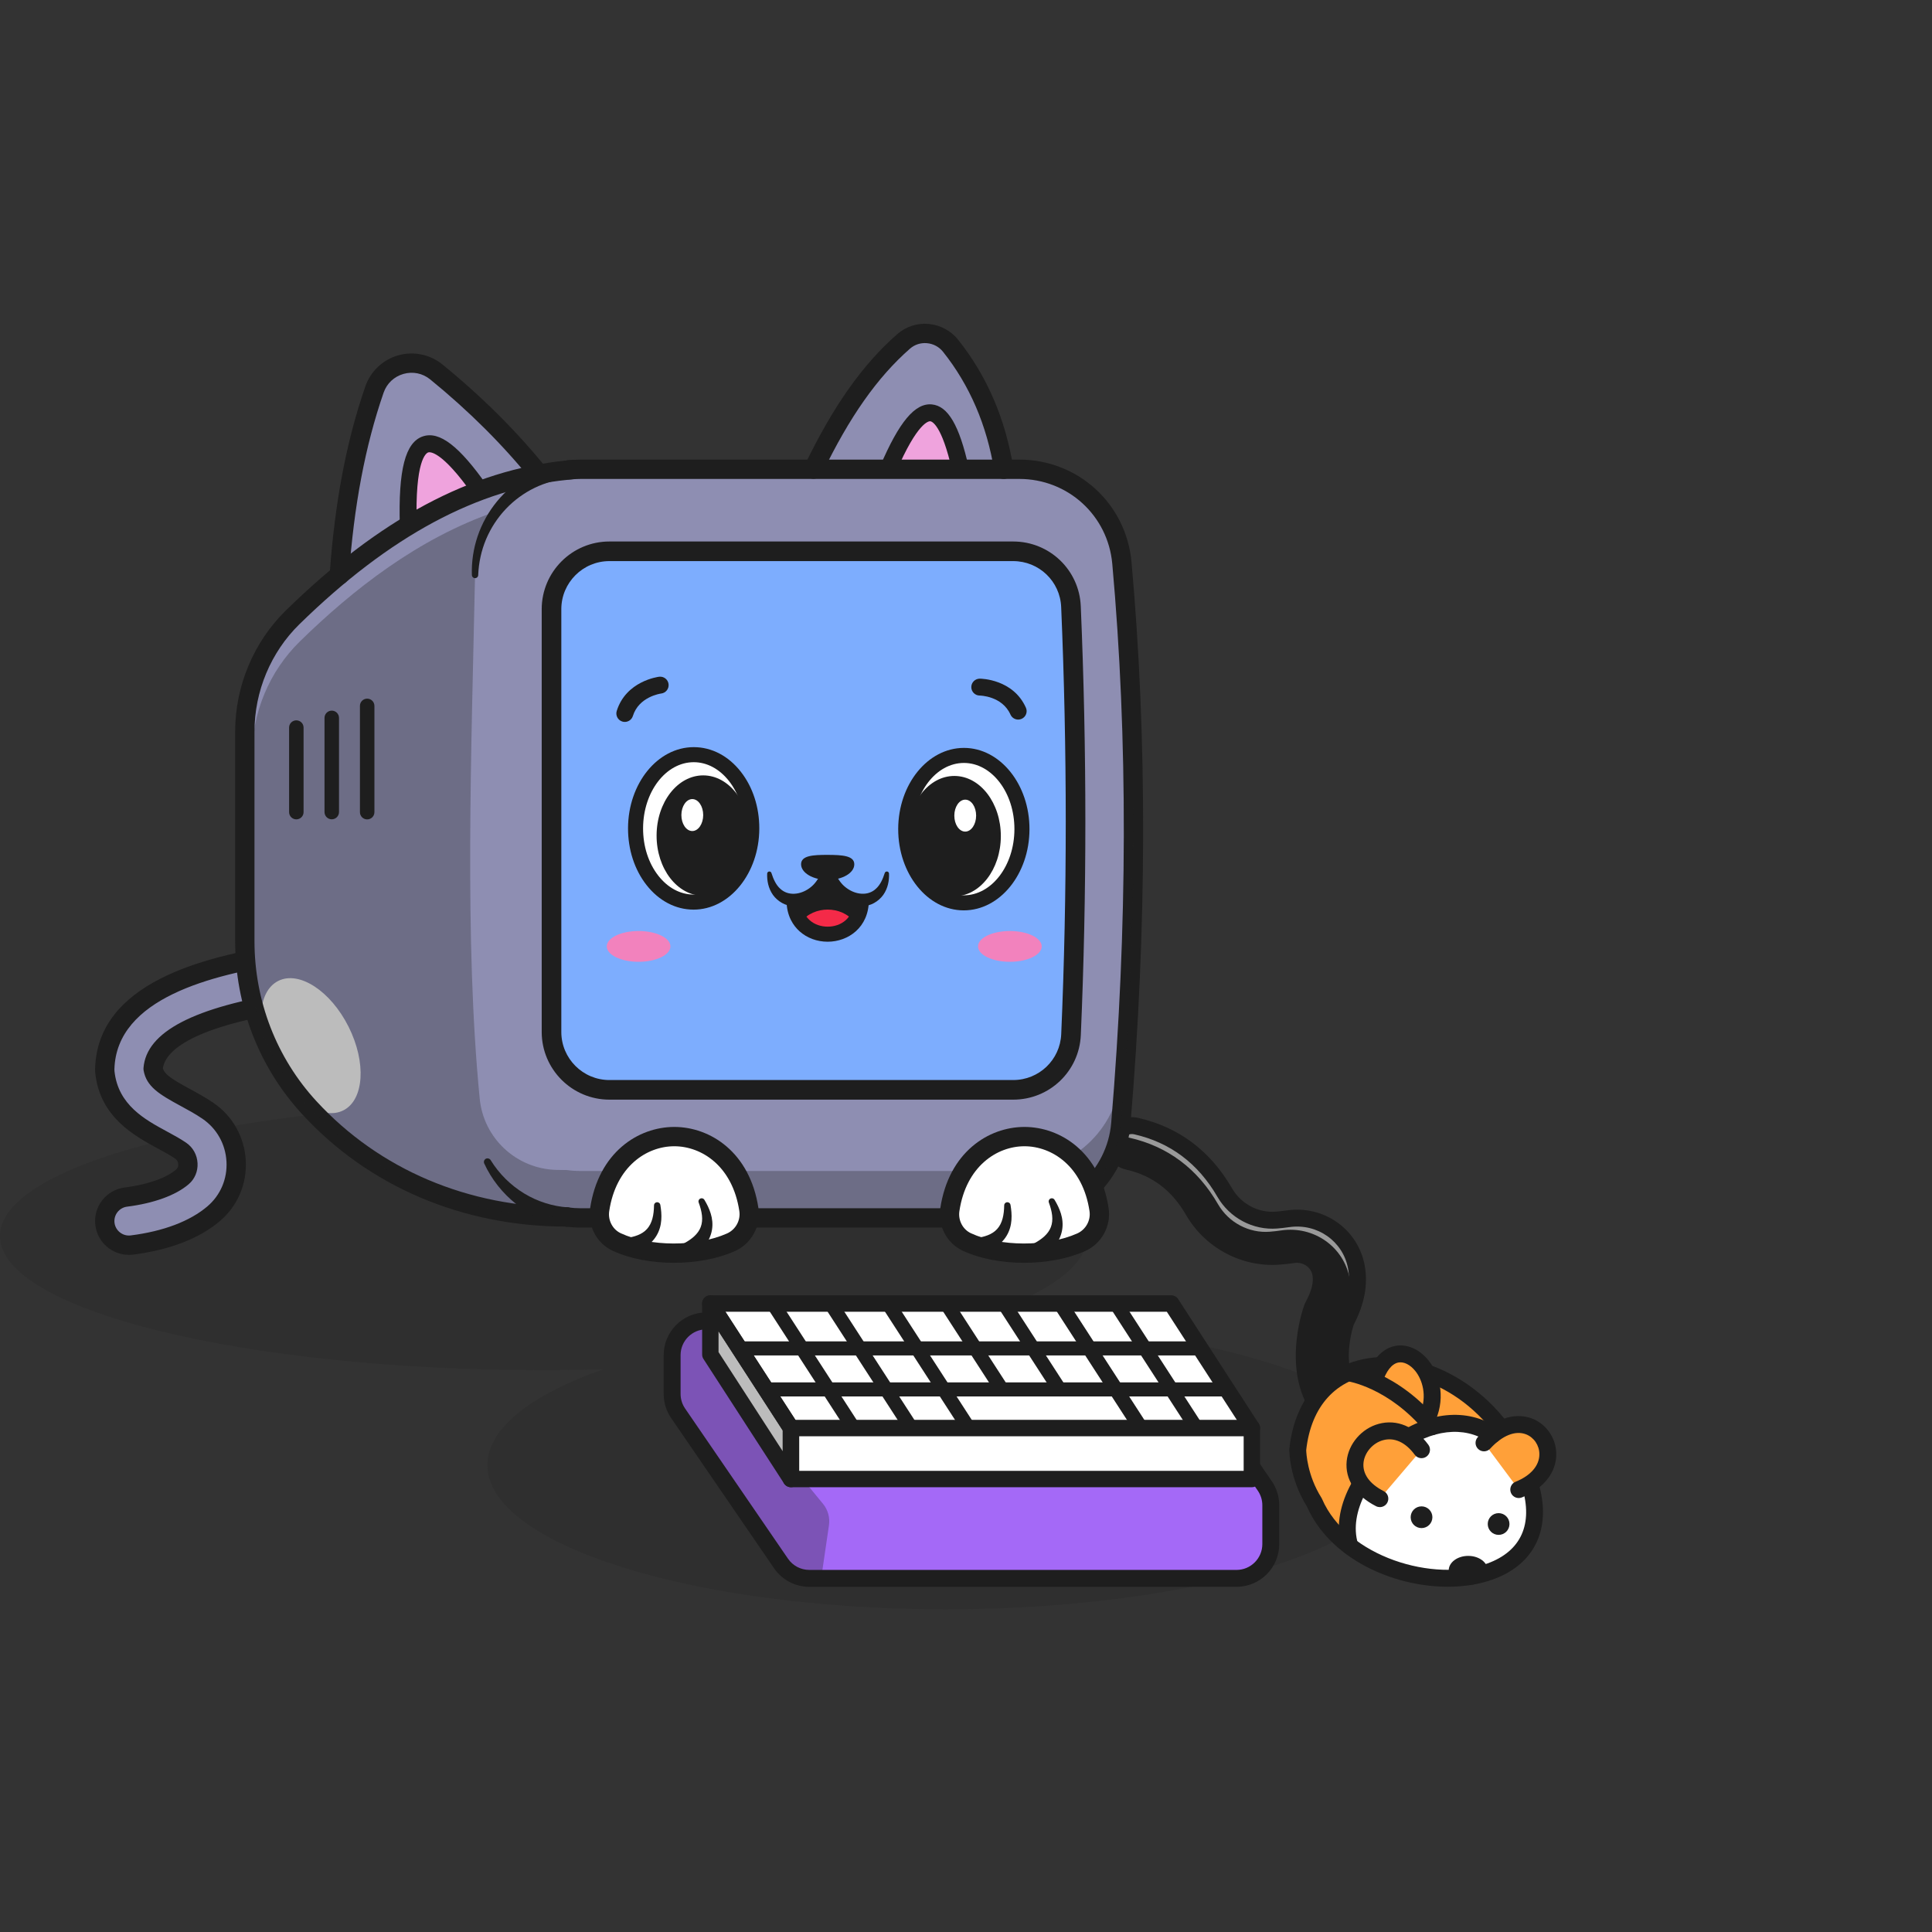 <svg width="160" height="160" viewBox="0 0 160 160" fill="none" xmlns="http://www.w3.org/2000/svg">
<rect x="0" y="0" width="160" height="160" fill="#333333" stroke="none"/>
<g opacity="0.2">
<path d="M79.86 109.399C86.222 107.483 90.041 105.034 90.041 102.364C90.041 96.23 69.885 91.258 45.021 91.258C20.156 91.258 0 96.23 0 102.364C0 108.498 20.156 113.471 45.021 113.471C46.68 113.471 48.317 113.448 49.93 113.405C43.981 115.513 40.367 118.289 40.367 121.33C40.367 127.926 57.356 133.273 78.313 133.273C99.27 133.273 116.259 127.926 116.259 121.33C116.259 114.898 100.099 109.654 79.86 109.399Z" fill="#1E1E1E"/>
</g>
<path d="M110.921 117.827C110.531 117.827 110.142 117.676 109.848 117.376C106.632 114.086 108.581 108.581 108.665 108.348C108.691 108.278 108.721 108.21 108.757 108.145C109.314 107.117 109.518 106.245 109.378 105.478C109.193 104.46 108.17 103.757 107.1 103.913C106.699 103.97 106.312 104.014 105.948 104.043C103.076 104.271 100.281 102.79 98.828 100.274C97.549 98.06 95.777 96.724 93.412 96.19C92.604 96.008 92.097 95.205 92.279 94.397C92.461 93.589 93.263 93.081 94.072 93.264C97.255 93.982 99.729 95.835 101.426 98.774C102.304 100.294 103.988 101.188 105.712 101.052C106.012 101.029 106.334 100.992 106.671 100.943C109.365 100.554 111.851 102.31 112.33 104.941C112.59 106.374 112.304 107.855 111.454 109.464C111.06 110.636 110.463 113.713 111.994 115.278C112.573 115.871 112.562 116.821 111.97 117.4C111.678 117.685 111.299 117.827 110.921 117.827Z" fill="#1E1E1E"/>
<g opacity="0.55">
<path d="M111.992 115.278C112.572 115.87 112.56 116.82 111.968 117.4C111.93 117.436 111.892 117.47 111.85 117.504C111.918 117.054 111.782 116.582 111.44 116.232C109.91 114.666 110.506 111.59 110.9 110.418C111.75 108.808 112.036 107.328 111.776 105.894C111.298 103.262 108.812 101.508 106.116 101.896C105.78 101.946 105.458 101.982 105.158 102.006C103.434 102.142 101.75 101.248 100.872 99.728C99.176 96.788 96.702 94.936 93.518 94.218C93.058 94.114 92.6 94.232 92.258 94.504C92.262 94.468 92.27 94.432 92.278 94.396C92.46 93.588 93.262 93.08 94.07 93.264C97.254 93.982 99.728 95.836 101.424 98.774C102.302 100.294 103.986 101.188 105.712 101.052C106.01 101.028 106.332 100.992 106.67 100.944C109.364 100.554 111.85 102.31 112.328 104.94C112.59 106.374 112.302 107.854 111.452 109.464C111.058 110.636 110.462 113.712 111.992 115.278Z" fill="white"/>
</g>
<path d="M110.921 118.517C110.324 118.517 109.765 118.281 109.348 117.854C105.827 114.252 107.917 108.348 108.008 108.099C108.045 107.996 108.09 107.896 108.142 107.8C108.62 106.918 108.8 106.196 108.69 105.593C108.571 104.94 107.904 104.492 107.201 104.595C106.784 104.655 106.382 104.7 106.003 104.73C102.862 104.979 99.81 103.363 98.222 100.614C97.046 98.578 95.422 97.351 93.258 96.862C92.685 96.733 92.196 96.388 91.882 95.892C91.569 95.395 91.467 94.806 91.596 94.232C91.725 93.659 92.07 93.171 92.567 92.857C93.064 92.543 93.653 92.441 94.227 92.571C97.608 93.333 100.234 95.299 102.032 98.413C102.776 99.701 104.201 100.46 105.657 100.344C105.941 100.322 106.249 100.287 106.571 100.24C109.64 99.797 112.472 101.801 113.019 104.805C113.306 106.383 113.005 107.994 112.1 109.728C111.771 110.749 111.241 113.496 112.495 114.779C113.342 115.646 113.327 117.042 112.459 117.89C112.046 118.294 111.499 118.517 110.921 118.517ZM107.396 103.181C108.683 103.181 109.838 104.085 110.067 105.342C110.236 106.272 110.009 107.294 109.372 108.468C109.354 108.503 109.337 108.539 109.324 108.577C109.245 108.793 107.437 113.896 110.349 116.876C110.501 117.031 110.704 117.117 110.921 117.117C111.132 117.117 111.33 117.036 111.481 116.889C111.796 116.58 111.802 116.073 111.493 115.757C109.794 114.018 110.252 110.837 110.79 109.231C110.802 109.195 110.817 109.16 110.835 109.127C111.609 107.661 111.873 106.329 111.641 105.055C111.23 102.797 109.092 101.29 106.771 101.626C106.419 101.677 106.081 101.715 105.768 101.74C103.775 101.897 101.832 100.866 100.82 99.113C99.225 96.351 96.903 94.609 93.918 93.936C93.71 93.889 93.495 93.926 93.315 94.04C93.134 94.154 93.009 94.332 92.962 94.541C92.915 94.749 92.952 94.963 93.066 95.144C93.18 95.325 93.358 95.45 93.566 95.497C96.133 96.076 98.052 97.521 99.434 99.914C100.754 102.199 103.292 103.542 105.893 103.335C106.242 103.307 106.614 103.265 107 103.209C107.133 103.19 107.265 103.181 107.396 103.181Z" fill="#1E1E1E"/>
<path d="M108.842 124.405C112.475 132.855 129.825 133.205 126.725 122.955C123.025 111.455 108.615 109.345 107.475 120.052C107.475 120.052 107.454 122.208 108.842 124.405Z" fill="#FFA039"/>
<path d="M126.725 122.955C126.126 121.095 125.246 119.481 124.188 118.127C124.177 118.124 124.165 118.123 124.153 118.12C123.893 118.052 123.655 117.919 123.405 117.82C123.066 117.688 122.706 117.621 122.345 117.58C119.014 117.203 115.733 119.041 113.557 121.592C113.017 122.226 112.524 122.916 112.247 123.701C112.09 124.148 112.006 124.617 111.923 125.084C111.796 125.797 111.602 126.54 111.519 127.268C111.439 127.393 111.365 127.523 111.295 127.657C117.23 132.72 129.359 131.665 126.725 122.955Z" fill="white"/>
<path d="M119.899 131.407C115.315 131.407 110.11 129.056 108.22 124.735C106.769 122.407 106.774 120.144 106.774 120.049C106.775 120.026 106.776 120.004 106.778 119.981C107.239 115.653 109.862 112.827 113.794 112.422C118.615 111.924 125.02 115.374 127.391 122.744C128.533 126.521 127.145 129.523 123.681 130.787C122.54 131.203 121.246 131.407 119.899 131.407ZM108.175 120.09C108.181 120.335 108.263 122.181 109.433 124.034C109.452 124.065 109.469 124.098 109.484 124.131C111.555 128.948 118.757 131.093 123.201 129.472C125.967 128.463 126.98 126.221 126.054 123.161C123.913 116.505 118.213 113.374 113.937 113.815C110.675 114.151 108.577 116.437 108.175 120.09Z" fill="#1E1E1E"/>
<path d="M113.806 114.336C115.306 109.586 119.906 113.386 118.256 117.336L113.806 114.336Z" fill="#FFA039"/>
<path d="M118.256 118.033C118.165 118.033 118.074 118.016 117.986 117.979C117.629 117.83 117.461 117.42 117.61 117.063C118.227 115.587 117.777 114.239 117.204 113.533C116.782 113.012 116.259 112.753 115.808 112.838C115.262 112.942 114.788 113.548 114.473 114.544C114.357 114.912 113.963 115.117 113.595 115C113.226 114.884 113.022 114.491 113.138 114.122C113.782 112.084 114.923 111.581 115.546 111.463C116.513 111.279 117.539 111.723 118.291 112.651C119.146 113.705 119.755 115.559 118.902 117.603C118.789 117.871 118.529 118.033 118.256 118.033Z" fill="#1E1E1E"/>
<path d="M122.897 119.491C126.897 115.136 130.875 121.302 125.775 123.359L122.897 119.491Z" fill="#FFA039"/>
<path d="M125.775 124.061C125.498 124.061 125.236 123.896 125.126 123.623C124.982 123.264 125.155 122.857 125.514 122.712C126.774 122.204 127.493 121.368 127.485 120.419C127.48 119.694 127.034 119.037 126.378 118.784C125.496 118.445 124.416 118.876 123.414 119.967C123.152 120.252 122.709 120.271 122.425 120.009C122.14 119.748 122.121 119.305 122.383 119.02C124.388 116.837 126.196 117.214 126.881 117.477C128.07 117.935 128.875 119.113 128.885 120.408C128.897 121.94 127.832 123.286 126.037 124.01C125.951 124.045 125.863 124.061 125.775 124.061Z" fill="#1E1E1E"/>
<path d="M111.796 128.762C111.497 128.762 111.22 128.569 111.127 128.268C110.073 124.843 112.49 121.127 115.181 119.123C118.189 116.883 121.488 116.551 124.005 118.234C124.326 118.449 124.413 118.884 124.198 119.205C123.983 119.526 123.548 119.613 123.227 119.398C121.224 118.059 118.529 118.376 116.017 120.246C113.634 122.02 111.649 125.204 112.465 127.856C112.579 128.226 112.372 128.617 112.002 128.731C111.933 128.752 111.864 128.762 111.796 128.762Z" fill="#1E1E1E"/>
<path d="M118.609 118.851C118.407 118.851 118.206 118.764 118.068 118.596C115.011 114.885 111.586 114.383 111.551 114.378C111.168 114.326 110.9 113.974 110.952 113.59C111.004 113.207 111.359 112.939 111.739 112.991C111.901 113.013 115.747 113.576 119.149 117.706C119.394 118.005 119.351 118.446 119.053 118.692C118.923 118.799 118.765 118.851 118.609 118.851Z" fill="#1E1E1E"/>
<path d="M121.592 131.262C122.485 131.262 123.208 130.722 123.208 130.057C123.208 129.391 122.485 128.852 121.592 128.852C120.699 128.852 119.975 129.391 119.975 130.057C119.975 130.722 120.699 131.262 121.592 131.262Z" fill="#1E1E1E"/>
<path d="M124.108 127.112C124.606 127.112 125.008 126.71 125.008 126.212C125.008 125.715 124.606 125.312 124.108 125.312C123.611 125.312 123.208 125.715 123.208 126.212C123.208 126.71 123.611 127.112 124.108 127.112Z" fill="#1E1E1E"/>
<path d="M117.725 126.55C118.222 126.55 118.625 126.147 118.625 125.65C118.625 125.153 118.222 124.75 117.725 124.75C117.228 124.75 116.825 125.153 116.825 125.65C116.825 126.147 117.228 126.55 117.725 126.55Z" fill="#1E1E1E"/>
<path d="M114.274 124.113C109.274 121.563 114.524 115.713 117.724 120.06L114.274 124.113Z" fill="#FFA039"/>
<path d="M114.274 124.813C114.167 124.813 114.058 124.789 113.957 124.737C112.256 123.87 111.371 122.505 111.527 120.992C111.674 119.567 112.763 118.304 114.174 117.919C115.68 117.509 117.179 118.139 118.288 119.646C118.518 119.957 118.451 120.395 118.14 120.624C117.828 120.853 117.39 120.787 117.161 120.475C116.402 119.445 115.472 119.017 114.542 119.27C113.689 119.502 113.007 120.287 112.92 121.136C112.825 122.055 113.419 122.891 114.593 123.49C114.937 123.665 115.074 124.087 114.898 124.431C114.774 124.674 114.529 124.813 114.274 124.813Z" fill="#1E1E1E"/>
<path d="M24.049 82.969C16.701 84.111 12.879 85.975 12.681 88.509C12.839 89.447 13.599 89.947 15.331 90.885C15.559 91.007 15.789 91.133 16.021 91.263C16.023 91.263 16.025 91.265 16.027 91.265C16.425 91.489 16.827 91.729 17.221 91.997C17.517 92.197 17.787 92.425 18.029 92.673C18.941 93.599 19.485 94.827 19.555 96.163C19.645 97.845 18.969 99.431 17.699 100.515C16.135 101.849 13.793 102.747 10.927 103.109C10.841 103.121 10.757 103.125 10.673 103.125C9.679 103.125 8.819 102.387 8.691 101.377C8.551 100.281 9.327 99.281 10.423 99.141C11.413 99.017 12.309 98.815 13.079 98.547C13.917 98.261 14.605 97.895 15.103 97.471C15.533 97.105 15.575 96.627 15.561 96.377C15.537 95.935 15.321 95.541 14.965 95.299C14.511 94.989 13.985 94.703 13.427 94.401C11.571 93.397 9.031 92.021 8.687 88.805C8.677 88.717 8.673 88.629 8.675 88.539C8.763 85.251 10.935 83.101 13.871 81.657C13.873 81.655 13.873 81.655 13.873 81.655C16.743 80.241 20.343 79.497 23.435 79.017C24.525 78.845 25.549 79.593 25.717 80.685C25.887 81.777 25.141 82.799 24.049 82.969Z" fill="#8E8EB2"/>
<path d="M10.672 103.922C9.267 103.922 8.074 102.87 7.897 101.474C7.803 100.732 8.003 99.998 8.462 99.407C8.92 98.816 9.581 98.438 10.323 98.344C12.204 98.106 13.757 97.564 14.584 96.859C14.712 96.75 14.772 96.6 14.762 96.415C14.752 96.221 14.663 96.058 14.514 95.956C14.094 95.669 13.585 95.393 13.045 95.101C11.148 94.073 8.28 92.52 7.891 88.887C7.878 88.763 7.872 88.638 7.876 88.514C8.064 81.411 16.775 79.238 23.311 78.222C24.049 78.106 24.789 78.286 25.393 78.728C25.997 79.169 26.393 79.819 26.508 80.558C26.745 82.084 25.697 83.518 24.172 83.755C15.339 85.129 13.662 87.254 13.49 88.465C13.616 88.939 14.102 89.305 15.713 90.177C16.354 90.524 17.015 90.883 17.673 91.332C19.273 92.425 20.25 94.169 20.354 96.116C20.457 98.05 19.679 99.873 18.218 101.119C16.535 102.555 14.048 103.517 11.027 103.9C10.909 103.915 10.79 103.922 10.672 103.922ZM23.745 79.788C23.683 79.788 23.62 79.793 23.558 79.803C17.587 80.731 9.632 82.649 9.475 88.557C9.474 88.609 9.476 88.663 9.482 88.716C9.781 91.513 12.014 92.723 13.807 93.694C14.384 94.006 14.928 94.301 15.416 94.635C15.979 95.019 16.323 95.637 16.36 96.329C16.396 97.009 16.127 97.646 15.622 98.076C14.549 98.992 12.738 99.651 10.524 99.931C9.867 100.015 9.401 100.616 9.484 101.273C9.566 101.921 10.167 102.395 10.826 102.312C13.537 101.969 15.734 101.135 17.18 99.902C18.258 98.982 18.833 97.633 18.756 96.201C18.679 94.756 17.955 93.463 16.77 92.653C16.181 92.25 15.556 91.912 14.952 91.585C13.203 90.637 12.12 89.989 11.892 88.638C11.882 88.574 11.879 88.508 11.884 88.443C12.117 85.449 16.056 83.398 23.926 82.174C24.58 82.073 25.029 81.458 24.927 80.804C24.878 80.487 24.708 80.208 24.449 80.019C24.242 79.867 23.997 79.788 23.745 79.788Z" fill="#1E1E1E"/>
<path d="M28.099 47.621C28.483 42.183 29.365 37.011 31.011 32.253C31.749 30.121 34.383 29.367 36.133 30.793C39.369 33.429 42.207 36.249 44.635 39.261" fill="#8E8EB2"/>
<path d="M67.374 38.837C69.38 34.675 71.736 30.975 74.834 28.261C75.99 27.249 77.768 27.425 78.726 28.627C81.026 31.515 82.494 34.925 83.128 38.851" fill="#8E8EB2"/>
<path d="M92.823 93.05C92.453 97.464 88.747 100.852 84.317 100.852H48.109C47.707 100.852 47.309 100.824 46.921 100.772C37.697 100.768 30.363 96.882 25.617 91.726C22.159 87.97 20.275 83.028 20.275 77.922V60.578C20.275 57.022 21.691 53.604 24.233 51.118C29.977 45.498 37.583 39.85 46.991 38.922C47.017 38.918 47.043 38.916 47.069 38.914C47.411 38.872 47.757 38.852 48.109 38.852H84.409C88.821 38.852 92.515 42.216 92.911 46.612C94.263 61.632 94.157 77.136 92.823 93.05Z" fill="#8E8EB2"/>
<path d="M28.43 91.959C30.158 91.091 30.353 87.987 28.866 85.026C27.379 82.064 24.773 80.367 23.046 81.234C21.318 82.102 21.123 85.205 22.61 88.167C24.097 91.128 26.703 92.826 28.43 91.959Z" fill="white"/>
<g opacity="0.3">
<path d="M21.485 84.895C20.689 82.681 20.275 80.323 20.275 77.929V74.055C20.275 75.737 20.479 77.401 20.879 79.011V79.929C20.879 81.615 21.085 83.283 21.485 84.895Z" fill="#1E1E1E"/>
</g>
<path d="M73.541 38.852C75.924 33.277 78.013 31.98 79.541 38.852H73.541Z" fill="#EFA3DD"/>
<path d="M39.761 40.614C35.562 34.63 33.579 35.596 33.813 43.513L39.761 40.614Z" fill="#EFA3DD"/>
<path d="M84.317 101.663H48.109C47.699 101.663 47.282 101.636 46.868 101.582C38.291 101.565 30.536 98.262 25.028 92.278C21.447 88.388 19.475 83.294 19.475 77.933V60.589C19.475 56.823 21.005 53.166 23.673 50.556C31.414 42.983 39.011 38.921 46.895 38.138C46.926 38.134 46.958 38.131 46.989 38.128C47.351 38.085 47.727 38.062 48.109 38.062H84.409C89.274 38.062 93.272 41.712 93.707 46.551C95.019 61.12 94.989 76.79 93.62 93.127C93.219 97.913 89.132 101.663 84.317 101.663ZM48.109 39.663C47.786 39.663 47.469 39.681 47.166 39.718C47.154 39.72 47.141 39.721 47.129 39.722L47.106 39.724C47.091 39.726 47.084 39.727 47.069 39.729C39.555 40.47 32.268 44.386 24.792 51.7C22.43 54.011 21.075 57.251 21.075 60.589V77.933C21.075 82.891 22.897 87.601 26.205 91.195C31.418 96.858 38.775 99.979 46.921 99.983C46.956 99.983 46.992 99.985 47.027 99.99C47.388 100.038 47.752 100.063 48.109 100.063H84.317C88.307 100.063 91.693 96.957 92.025 92.994C93.387 76.749 93.417 61.171 92.114 46.694C91.753 42.685 88.44 39.663 84.409 39.663H48.109V39.663Z" fill="#1E1E1E"/>
<path d="M40.632 96.073C41.333 97.213 42.299 98.164 43.41 98.837C44.52 99.511 45.773 99.904 47.028 99.99C47.47 100.02 47.804 100.402 47.774 100.844C47.744 101.286 47.361 101.62 46.919 101.59C46.888 101.587 46.858 101.583 46.828 101.578L46.814 101.575C45.329 101.291 43.935 100.649 42.78 99.738C41.622 98.83 40.701 97.657 40.102 96.356C40.033 96.205 40.099 96.026 40.25 95.957C40.39 95.893 40.553 95.945 40.632 96.073Z" fill="#1E1E1E"/>
<path d="M39.078 47.626C39.044 46.541 39.203 45.442 39.558 44.401C39.911 43.359 40.458 42.377 41.165 41.518C41.871 40.659 42.738 39.923 43.715 39.363C44.691 38.801 45.777 38.416 46.902 38.236L46.905 38.236C47.287 38.174 47.647 38.434 47.708 38.816C47.769 39.198 47.509 39.557 47.127 39.619C47.111 39.621 47.094 39.623 47.079 39.625C46.112 39.712 45.156 39.975 44.27 40.405C43.385 40.834 42.572 41.429 41.887 42.154C41.202 42.879 40.644 43.732 40.253 44.663C39.862 45.594 39.642 46.603 39.603 47.626L39.603 47.628C39.598 47.773 39.476 47.886 39.331 47.88C39.192 47.875 39.083 47.763 39.078 47.626Z" fill="#1E1E1E"/>
<g opacity="0.3">
<path d="M92.827 93.005C92.456 97.436 88.764 100.852 84.317 100.852H48.109C47.707 100.852 47.309 100.824 46.921 100.772C37.697 100.768 30.363 96.882 25.617 91.726C25.379 91.468 25.151 91.206 24.927 90.936C24.827 90.816 24.729 90.692 24.631 90.57C24.549 90.464 24.467 90.36 24.387 90.252C24.313 90.158 24.243 90.062 24.175 89.966C24.113 89.884 24.055 89.802 23.997 89.718C23.909 89.596 23.825 89.474 23.741 89.348C23.661 89.232 23.585 89.114 23.509 88.996C23.473 88.942 23.437 88.886 23.403 88.83C23.351 88.746 23.299 88.662 23.249 88.578C23.217 88.528 23.185 88.478 23.157 88.426C23.107 88.344 23.057 88.262 23.011 88.178C22.964 88.1 22.923 88.023 22.877 87.945C22.825 87.85 22.773 87.755 22.72 87.659C22.711 87.643 22.702 87.626 22.693 87.608C22.635 87.5 22.579 87.392 22.523 87.282C22.463 87.168 22.405 87.052 22.349 86.936C22.301 86.838 22.255 86.74 22.209 86.642C22.201 86.628 22.195 86.616 22.191 86.602C22.061 86.326 21.939 86.048 21.823 85.768C21.703 85.478 21.591 85.186 21.485 84.89V84.888C21.085 83.276 20.879 81.608 20.879 79.922V62.578C20.879 59.022 22.295 55.604 24.837 53.118C29.195 48.854 34.625 44.574 41.099 42.352C39.995 43.818 39.341 45.642 39.341 47.618C39.04 62.147 38.444 77.913 39.728 90.993C40.05 94.275 42.775 96.8 46.071 96.886C46.353 96.894 46.636 96.898 46.921 96.898C47.309 96.95 47.707 96.978 48.109 96.978H84.317C88.747 96.978 92.453 93.59 92.823 89.176C93.459 81.606 93.813 74.128 93.867 66.75C93.931 75.365 93.57 84.12 92.827 93.005Z" fill="#1E1E1E"/>
</g>
<path d="M46.934 101.584H46.92C46.479 101.584 46.12 101.226 46.12 100.784C46.12 100.343 46.479 99.984 46.92 99.984C47.362 99.984 47.727 100.343 47.727 100.784C47.727 101.226 47.376 101.584 46.934 101.584Z" fill="#1E1E1E"/>
<path d="M47.068 39.714C46.664 39.714 46.317 39.409 46.273 38.998C46.227 38.559 46.545 38.165 46.985 38.119C47.125 38.104 47.267 38.091 47.409 38.08C47.85 38.047 48.234 38.378 48.267 38.818C48.3 39.259 47.969 39.643 47.529 39.676C47.403 39.685 47.277 39.697 47.153 39.71C47.124 39.713 47.096 39.714 47.068 39.714Z" fill="#1E1E1E"/>
<path d="M88.699 85.68C88.633 87.18 87.881 88.492 86.753 89.32C85.955 89.91 84.971 90.256 83.909 90.256H50.469C47.821 90.256 45.675 88.11 45.675 85.462V50.45C45.675 49.032 46.291 47.758 47.269 46.88C48.119 46.118 49.239 45.656 50.469 45.656H83.905C86.469 45.656 88.585 47.674 88.695 50.236C89.199 62.106 89.205 73.922 88.699 85.68Z" fill="#7DADFE"/>
<path d="M83.908 91.068H50.468C47.377 91.068 44.862 88.553 44.862 85.462V50.449C44.862 47.358 47.377 44.844 50.468 44.844H83.904C86.917 44.844 89.377 47.197 89.505 50.202C90.01 62.095 90.011 74.043 89.509 85.714C89.379 88.716 86.919 91.068 83.908 91.068ZM50.468 46.468C48.272 46.468 46.486 48.254 46.486 50.449V85.462C46.486 87.658 48.272 89.444 50.468 89.444H83.908C86.047 89.444 87.795 87.775 87.886 85.644C88.387 74.019 88.386 62.118 87.882 50.271C87.792 48.138 86.044 46.468 83.904 46.468L50.468 46.468Z" fill="#1E1E1E"/>
<path d="M30.408 67.859C30.076 67.859 29.808 67.591 29.808 67.259V58.459C29.808 58.128 30.076 57.859 30.408 57.859C30.739 57.859 31.008 58.128 31.008 58.459V67.259C31.008 67.591 30.739 67.859 30.408 67.859Z" fill="#1E1E1E"/>
<path d="M27.475 67.852C27.144 67.852 26.875 67.583 26.875 67.252V59.452C26.875 59.12 27.144 58.852 27.475 58.852C27.806 58.852 28.075 59.12 28.075 59.452V67.252C28.075 67.583 27.806 67.852 27.475 67.852Z" fill="#1E1E1E"/>
<path d="M24.541 67.856C24.21 67.856 23.941 67.588 23.941 67.256V60.256C23.941 59.925 24.21 59.656 24.541 59.656C24.872 59.656 25.141 59.925 25.141 60.256V67.256C25.141 67.588 24.872 67.856 24.541 67.856Z" fill="#1E1E1E"/>
<path d="M28.1 48.43C28.081 48.43 28.062 48.43 28.043 48.428C27.602 48.397 27.27 48.014 27.301 47.574C27.721 41.627 28.687 36.533 30.255 32.001C30.688 30.751 31.705 29.789 32.977 29.427C34.247 29.067 35.615 29.349 36.638 30.182C39.92 32.855 42.82 35.744 45.258 38.768C45.535 39.112 45.481 39.616 45.137 39.893C44.793 40.17 44.289 40.116 44.012 39.772C41.644 36.835 38.823 34.026 35.628 31.422C35 30.911 34.194 30.745 33.415 30.966C32.633 31.189 32.033 31.756 31.767 32.524C30.246 36.922 29.307 41.881 28.897 47.687C28.867 48.108 28.516 48.43 28.1 48.43Z" fill="#1E1E1E"/>
<path d="M83.128 39.663C82.742 39.663 82.403 39.383 82.339 38.99C81.73 35.218 80.304 31.903 78.101 29.137C77.771 28.723 77.297 28.468 76.768 28.421C76.249 28.374 75.749 28.535 75.362 28.874C72.656 31.245 70.347 34.525 68.096 39.196C67.904 39.594 67.426 39.761 67.028 39.569C66.63 39.377 66.462 38.899 66.654 38.501C69.002 33.63 71.434 30.188 74.308 27.671C75.028 27.041 75.953 26.741 76.911 26.827C77.866 26.913 78.756 27.391 79.352 28.14C81.729 31.124 83.265 34.688 83.919 38.735C83.989 39.171 83.693 39.582 83.257 39.652C83.213 39.659 83.17 39.663 83.128 39.663Z" fill="#1E1E1E"/>
<path d="M73.542 39.565C73.45 39.565 73.357 39.547 73.267 39.508C72.911 39.356 72.746 38.945 72.898 38.59C74.461 34.935 75.778 33.36 77.17 33.492C78.508 33.616 79.45 35.226 80.225 38.713C80.309 39.09 80.071 39.464 79.694 39.548C79.317 39.632 78.943 39.394 78.859 39.017C77.984 35.085 77.135 34.895 77.041 34.886C76.94 34.878 75.992 34.914 74.186 39.14C74.072 39.406 73.814 39.565 73.542 39.565Z" fill="#1E1E1E"/>
<path d="M33.812 44.214C33.435 44.214 33.124 43.914 33.113 43.534C32.976 38.903 33.566 36.622 35.026 36.137C36.399 35.682 38.036 36.938 40.334 40.212C40.556 40.529 40.479 40.965 40.163 41.187C39.846 41.409 39.41 41.333 39.188 41.016C36.54 37.243 35.569 37.432 35.467 37.466C35.28 37.528 34.353 38.111 34.512 43.493C34.523 43.88 34.219 44.202 33.833 44.214C33.826 44.214 33.819 44.214 33.812 44.214Z" fill="#1E1E1E"/>
<path d="M49.661 100.184C50.869 92.109 60.804 92.106 62.02 100.172C62.191 101.306 61.576 102.416 60.528 102.881C57.866 104.061 53.79 104.118 51.073 102.854C50.063 102.385 49.497 101.285 49.661 100.184Z" fill="white"/>
<g opacity="0.55">
<path d="M60.923 102.657C61.038 102.299 61.072 101.911 61.014 101.521C60.789 100.037 60.27 98.825 59.563 97.889C57.587 97.857 56.272 97.069 55.615 95.529C53.843 95.287 51.989 95.871 50.626 97.281C53.465 92.265 60.974 93.227 62.02 100.171C62.169 101.153 61.727 102.119 60.923 102.657Z" fill="white"/>
</g>
<path d="M55.806 104.581C53.981 104.581 52.166 104.248 50.736 103.583C49.419 102.971 48.652 101.525 48.87 100.068C49.566 95.415 52.871 93.33 55.837 93.328C55.838 93.328 55.84 93.328 55.841 93.328C58.806 93.328 62.11 95.408 62.811 100.056C63.034 101.541 62.229 103.005 60.852 103.615C59.399 104.26 57.598 104.581 55.806 104.581ZM50.452 100.305C50.339 101.065 50.733 101.817 51.41 102.132C53.83 103.257 57.692 103.266 60.203 102.153C60.924 101.833 61.345 101.069 61.228 100.294C60.67 96.587 58.121 94.928 55.841 94.928C55.84 94.928 55.839 94.928 55.838 94.928C53.557 94.929 51.007 96.593 50.452 100.305Z" fill="#1E1E1E"/>
<path d="M51.827 102.531C52.531 102.438 53.167 102.239 53.58 101.781C53.788 101.553 53.94 101.254 54.03 100.915C54.121 100.577 54.156 100.207 54.163 99.831L54.164 99.82C54.166 99.675 54.286 99.56 54.432 99.563C54.56 99.565 54.666 99.66 54.686 99.782C54.754 100.185 54.797 100.602 54.764 101.037C54.733 101.469 54.614 101.926 54.366 102.336C54.122 102.747 53.758 103.088 53.368 103.336C52.976 103.586 52.561 103.757 52.153 103.893L52.142 103.897C51.773 104.02 51.374 103.82 51.252 103.451C51.129 103.083 51.328 102.684 51.697 102.561C51.739 102.547 51.785 102.537 51.827 102.531Z" fill="#1E1E1E"/>
<path d="M78.662 100.184C79.869 92.109 89.804 92.106 91.02 100.172C91.191 101.306 90.576 102.416 89.528 102.881C86.866 104.061 82.79 104.118 80.073 102.854C79.064 102.385 78.497 101.285 78.662 100.184Z" fill="white"/>
<g opacity="0.55">
<path d="M89.922 102.657C90.036 102.299 90.07 101.911 90.012 101.521C89.788 100.037 89.268 98.825 88.562 97.889C86.586 97.857 85.27 97.069 84.614 95.529C82.842 95.287 80.988 95.871 79.624 97.281C82.464 92.265 89.972 93.227 91.018 100.171C91.168 101.153 90.726 102.119 89.922 102.657Z" fill="white"/>
</g>
<path d="M56.664 102.961C57.286 102.619 57.808 102.203 58.027 101.627C58.139 101.339 58.172 101.005 58.133 100.657C58.096 100.308 57.994 99.951 57.865 99.597L57.861 99.588C57.812 99.451 57.882 99.3 58.018 99.251C58.139 99.206 58.271 99.256 58.335 99.363C58.544 99.714 58.734 100.088 58.861 100.505C58.989 100.919 59.043 101.388 58.961 101.86C58.882 102.332 58.666 102.781 58.392 103.153C58.117 103.528 57.792 103.837 57.461 104.112L57.451 104.119C57.152 104.367 56.708 104.326 56.461 104.026C56.213 103.727 56.254 103.283 56.554 103.035C56.588 103.007 56.627 102.981 56.664 102.961Z" fill="#1E1E1E"/>
<path d="M84.805 104.581C82.981 104.581 81.166 104.248 79.736 103.583C78.419 102.971 77.652 101.525 77.87 100.068C78.566 95.415 81.871 93.33 84.837 93.328C84.838 93.328 84.84 93.328 84.841 93.328C87.806 93.328 91.11 95.408 91.811 100.056C92.034 101.541 91.229 103.005 89.852 103.615C88.399 104.26 86.598 104.581 84.805 104.581ZM79.452 100.305C79.339 101.065 79.733 101.817 80.41 102.132C82.83 103.257 86.692 103.266 89.203 102.153C89.924 101.833 90.345 101.069 90.228 100.294C89.67 96.587 87.121 94.928 84.841 94.928C84.84 94.928 84.839 94.928 84.838 94.928C82.557 94.929 80.007 96.593 79.452 100.305Z" fill="#1E1E1E"/>
<path d="M80.827 102.531C81.531 102.438 82.167 102.239 82.58 101.781C82.788 101.553 82.94 101.254 83.03 100.915C83.121 100.577 83.156 100.207 83.163 99.831L83.164 99.82C83.166 99.675 83.287 99.56 83.432 99.563C83.561 99.565 83.666 99.66 83.686 99.782C83.754 100.185 83.796 100.602 83.764 101.037C83.733 101.469 83.614 101.926 83.366 102.336C83.122 102.747 82.758 103.088 82.368 103.336C81.976 103.586 81.561 103.757 81.153 103.893L81.142 103.897C80.773 104.02 80.374 103.82 80.251 103.451C80.129 103.083 80.328 102.684 80.697 102.561C80.739 102.547 80.785 102.537 80.827 102.531Z" fill="#1E1E1E"/>
<path d="M85.664 102.961C86.286 102.619 86.808 102.203 87.027 101.627C87.139 101.339 87.172 101.005 87.133 100.657C87.096 100.308 86.994 99.951 86.865 99.597L86.862 99.588C86.812 99.451 86.882 99.3 87.018 99.251C87.139 99.206 87.271 99.256 87.335 99.363C87.544 99.714 87.734 100.088 87.862 100.505C87.989 100.919 88.043 101.388 87.961 101.86C87.882 102.332 87.666 102.781 87.392 103.153C87.117 103.528 86.792 103.837 86.461 104.112L86.451 104.119C86.152 104.367 85.708 104.326 85.46 104.026C85.213 103.727 85.254 103.283 85.554 103.035C85.588 103.007 85.627 102.981 85.664 102.961Z" fill="#1E1E1E"/>
<path d="M51.744 59.786C51.675 59.786 51.605 59.776 51.536 59.755C51.166 59.64 50.961 59.247 51.075 58.878C51.846 56.406 54.477 56.058 54.589 56.044C54.973 55.998 55.321 56.271 55.368 56.654C55.415 57.037 55.143 57.385 54.761 57.434C54.678 57.445 52.909 57.699 52.412 59.294C52.319 59.594 52.042 59.786 51.744 59.786Z" fill="#1E1E1E"/>
<path d="M84.322 59.593C84.054 59.593 83.799 59.438 83.682 59.177C82.993 57.629 81.154 57.603 81.136 57.603C80.749 57.601 80.437 57.287 80.439 56.9C80.44 56.513 80.755 56.205 81.142 56.203C81.254 56.204 83.908 56.242 84.961 58.608C85.119 58.961 84.96 59.374 84.607 59.532C84.514 59.573 84.417 59.593 84.322 59.593Z" fill="#1E1E1E"/>
<path d="M52.885 79.652C54.341 79.652 55.522 79.081 55.522 78.377C55.522 77.672 54.341 77.102 52.885 77.102C51.429 77.102 50.249 77.672 50.249 78.377C50.249 79.081 51.429 79.652 52.885 79.652Z" fill="#F282BD"/>
<path d="M83.632 79.652C85.088 79.652 86.269 79.081 86.269 78.377C86.269 77.672 85.088 77.102 83.632 77.102C82.177 77.102 80.996 77.672 80.996 78.377C80.996 79.081 82.177 79.652 83.632 79.652Z" fill="#F282BD"/>
<path d="M70.749 71.58C70.748 72.296 69.76 72.874 68.542 72.871C67.325 72.868 66.34 72.285 66.342 71.57C66.343 70.853 67.33 70.794 68.547 70.797C69.765 70.8 70.751 70.864 70.749 71.58Z" fill="#1E1E1E"/>
<path d="M73.624 72.345C73.648 72.927 73.533 73.561 73.148 74.112C72.953 74.382 72.69 74.617 72.385 74.786C72.08 74.954 71.736 75.043 71.395 75.07C70.707 75.125 70.038 74.917 69.475 74.566C69.192 74.388 68.937 74.167 68.714 73.915L68.556 73.718L68.483 73.614L68.447 73.562C68.436 73.545 68.418 73.519 68.428 73.536C68.464 73.589 68.531 73.621 68.579 73.619C68.627 73.621 68.695 73.589 68.73 73.536C68.74 73.519 68.723 73.544 68.711 73.561L68.675 73.614L68.602 73.717C68.551 73.784 68.498 73.85 68.444 73.914C68.221 74.166 67.966 74.388 67.683 74.565C67.12 74.917 66.451 75.123 65.764 75.069C65.423 75.042 65.079 74.953 64.774 74.784C64.469 74.616 64.206 74.382 64.012 74.112C63.626 73.561 63.511 72.927 63.534 72.345C63.538 72.246 63.622 72.168 63.722 72.172C63.8 72.175 63.864 72.227 63.886 72.297L63.888 72.303C64.051 72.817 64.272 73.296 64.615 73.6C64.944 73.912 65.365 74.038 65.793 74.016C66.223 73.997 66.657 73.825 67.019 73.567C67.2 73.436 67.366 73.286 67.504 73.114L67.605 72.984L67.714 72.823C67.907 72.538 68.253 72.368 68.579 72.372C68.906 72.368 69.251 72.538 69.444 72.822L69.554 72.984L69.655 73.114C69.793 73.285 69.959 73.436 70.14 73.566C70.501 73.824 70.936 73.996 71.365 74.014C71.793 74.037 72.213 73.912 72.543 73.599C72.885 73.295 73.107 72.817 73.27 72.303L73.272 72.298C73.302 72.203 73.404 72.15 73.499 72.181C73.573 72.204 73.621 72.272 73.624 72.345Z" fill="#1E1E1E"/>
<path d="M84.63 68.661C84.639 65.289 82.49 62.551 79.833 62.545C77.175 62.538 75.014 65.266 75.006 68.638C74.998 72.009 77.146 74.747 79.803 74.754C82.461 74.76 84.622 72.032 84.63 68.661Z" fill="white"/>
<path d="M79.816 75.393C79.812 75.393 79.809 75.393 79.805 75.393C76.808 75.386 74.377 72.362 74.385 68.652C74.394 64.947 76.835 61.938 79.827 61.938C79.831 61.938 79.834 61.938 79.838 61.938C82.835 61.945 85.266 64.969 85.257 68.679C85.248 72.384 82.808 75.393 79.816 75.393ZM79.827 63.184C77.52 63.184 75.64 65.636 75.632 68.655C75.625 71.677 77.498 74.141 79.808 74.147C79.811 74.147 79.813 74.147 79.816 74.147C82.122 74.147 84.003 71.695 84.01 68.675C84.018 65.653 82.145 63.19 79.835 63.184C79.832 63.184 79.829 63.184 79.827 63.184Z" fill="#1E1E1E"/>
<path d="M82.885 69.254C82.891 66.501 81.17 64.266 79.041 64.261C76.911 64.256 75.18 66.483 75.173 69.235C75.166 71.987 76.887 74.223 79.017 74.228C81.146 74.233 82.878 72.006 82.885 69.254Z" fill="#1E1E1E"/>
<path d="M80.839 67.549C80.841 66.819 80.438 66.225 79.939 66.224C79.44 66.223 79.034 66.814 79.033 67.545C79.031 68.275 79.434 68.868 79.933 68.869C80.431 68.871 80.837 68.279 80.839 67.549Z" fill="white"/>
<path d="M62.257 68.606C62.265 65.235 60.117 62.496 57.459 62.49C54.801 62.484 52.64 65.212 52.632 68.583C52.624 71.954 54.772 74.693 57.43 74.699C60.088 74.705 62.249 71.978 62.257 68.606Z" fill="white"/>
<path d="M57.441 75.331C57.437 75.331 57.434 75.331 57.43 75.331C55.95 75.327 54.569 74.604 53.543 73.296C52.55 72.031 52.006 70.359 52.011 68.589C52.02 64.884 54.46 61.875 57.452 61.875C57.456 61.875 57.459 61.875 57.463 61.875C58.943 61.879 60.324 62.601 61.35 63.91C62.343 65.175 62.887 66.846 62.882 68.616C62.873 72.321 60.433 75.331 57.441 75.331ZM53.257 68.593C53.254 70.084 53.703 71.481 54.523 72.526C55.309 73.528 56.343 74.081 57.433 74.084C57.436 74.084 57.439 74.084 57.441 74.084C59.748 74.084 61.628 71.632 61.636 68.613C61.639 67.122 61.19 65.725 60.37 64.679C59.584 63.678 58.55 63.124 57.46 63.122C57.457 63.122 57.455 63.122 57.452 63.122C55.146 63.122 53.265 65.574 53.257 68.593Z" fill="#1E1E1E"/>
<path d="M62.087 69.207C62.093 66.454 60.373 64.219 58.243 64.214C56.114 64.209 54.382 66.436 54.376 69.188C54.369 71.941 56.09 74.176 58.219 74.181C60.349 74.186 62.08 71.959 62.087 69.207Z" fill="#1E1E1E"/>
<path d="M58.236 67.502C58.237 66.772 57.834 66.179 57.336 66.177C56.837 66.176 56.431 66.767 56.429 67.498C56.427 68.228 56.83 68.821 57.329 68.823C57.828 68.824 58.234 68.233 58.236 67.502Z" fill="white"/>
<path d="M65.76 74.552C65.76 75.302 65.981 75.902 66.337 76.352C67.406 77.711 69.687 77.711 70.756 76.352C71.112 75.902 71.333 75.302 71.333 74.552C70.252 74.335 69.304 73.937 68.545 73.289C67.76 73.994 66.864 74.482 65.76 74.552Z" fill="#1E1E1E"/>
<path d="M66.337 76.35C67.406 77.709 69.687 77.709 70.755 76.35C69.689 74.987 67.404 74.987 66.337 76.35Z" fill="#F42A48"/>
<path d="M68.545 77.989C67.661 77.989 66.833 77.682 66.213 77.124C65.722 76.682 65.136 75.877 65.136 74.547H66.382C66.382 76.063 67.469 76.742 68.545 76.742C69.622 76.742 70.708 76.063 70.708 74.547H71.955C71.955 76.807 70.24 77.989 68.545 77.989Z" fill="#1E1E1E"/>
<path d="M105.241 124.665V127.879C105.241 129.447 103.971 130.717 102.403 130.717H67.023C66.087 130.717 65.213 130.257 64.683 129.487L56.163 117.049C55.837 116.577 55.663 116.015 55.663 115.441V112.229C55.663 110.661 56.933 109.391 58.501 109.391H93.883C94.817 109.391 95.691 109.851 96.221 110.621L104.741 123.057C105.067 123.531 105.241 124.091 105.241 124.665Z" fill="#A469F7"/>
<g opacity="0.3">
<path d="M68.157 124.54C68.565 125.036 68.744 125.681 68.651 126.316L68.009 130.701C68.009 130.701 68.005 130.707 67.999 130.717H67.023C66.087 130.717 65.213 130.257 64.683 129.487L56.163 117.049C55.837 116.577 55.663 116.015 55.663 115.441V112.229C55.663 110.661 56.933 109.391 58.501 109.391H63.593L66.475 122.491L68.157 124.54Z" fill="#1E1E1E"/>
</g>
<path d="M102.403 131.414H67.022C65.857 131.414 64.767 130.841 64.107 129.881L55.585 117.442C55.178 116.85 54.963 116.157 54.963 115.438V112.226C54.963 110.275 56.55 108.688 58.502 108.688H93.882C95.047 108.688 96.137 109.261 96.798 110.221L105.319 122.658C105.726 123.249 105.941 123.943 105.941 124.662V127.876C105.941 129.827 104.354 131.414 102.403 131.414ZM58.502 110.088C57.322 110.088 56.363 111.047 56.363 112.226V115.438C56.363 115.872 56.493 116.291 56.739 116.65L65.261 129.088C65.659 129.668 66.318 130.014 67.022 130.014H102.403C103.582 130.014 104.541 129.055 104.541 127.876V124.662C104.541 124.227 104.411 123.808 104.165 123.45L95.644 111.013C95.245 110.434 94.586 110.088 93.882 110.088L58.502 110.088Z" fill="#1E1E1E"/>
<path d="M65.503 118.273V122.495L58.827 112.183V107.961L65.503 118.273Z" fill="white"/>
<g opacity="0.3">
<path d="M65.503 118.273V122.495L58.827 112.183V107.961L65.503 118.273Z" fill="#1E1E1E"/>
</g>
<path d="M103.674 118.273V122.495H65.503V118.273L58.827 107.961H97L103.674 118.273Z" fill="white"/>
<g opacity="0.55">
<path d="M103.675 118.273V122.495H102.739V119.489L100.633 116.195H64.475L64.013 115.395L100.015 115.229L98.491 112.845H62.041L61.799 111.837L97.683 111.677L96.065 109.177H59.615L58.827 107.961H97.001L103.675 118.273Z" fill="white"/>
</g>
<path d="M65.502 123.166C65.276 123.166 65.06 123.053 64.932 122.856L58.257 112.544C58.185 112.434 58.148 112.306 58.148 112.175V107.953C58.148 107.652 58.346 107.387 58.634 107.301C58.923 107.216 59.233 107.331 59.397 107.584L66.073 117.896C66.144 118.006 66.182 118.134 66.182 118.265V122.487C66.182 122.788 65.984 123.053 65.695 123.138C65.631 123.157 65.567 123.166 65.502 123.166ZM59.506 111.974L64.823 120.188V118.465L59.506 110.252V111.974Z" fill="#1E1E1E"/>
<path d="M103.674 123.166H65.502C65.127 123.166 64.823 122.862 64.823 122.487V118.465L58.257 108.322C58.121 108.113 58.111 107.847 58.23 107.628C58.349 107.409 58.578 107.273 58.827 107.273H97C97.231 107.273 97.445 107.39 97.57 107.583L104.244 117.895C104.315 118.005 104.353 118.134 104.353 118.265V122.486C104.353 122.862 104.049 123.166 103.674 123.166ZM66.182 121.807H102.995V118.465L96.631 108.632H60.076L66.073 117.896C66.144 118.005 66.182 118.134 66.182 118.265V121.807Z" fill="#1E1E1E"/>
<path d="M103.675 118.944H65.503C65.128 118.944 64.824 118.64 64.824 118.265C64.824 117.89 65.128 117.586 65.503 117.586H103.675C104.05 117.586 104.354 117.89 104.354 118.265C104.354 118.64 104.05 118.944 103.675 118.944Z" fill="#1E1E1E"/>
<path d="M99.199 112.25H61.23C60.908 112.25 60.648 111.99 60.648 111.668C60.648 111.347 60.908 111.086 61.23 111.086H99.199C99.52 111.086 99.781 111.347 99.781 111.668C99.781 111.99 99.52 112.25 99.199 112.25Z" fill="#1E1E1E"/>
<path d="M101.685 115.649H63.716C63.395 115.649 63.134 115.388 63.134 115.066C63.134 114.745 63.395 114.484 63.716 114.484H101.685C102.007 114.484 102.267 114.745 102.267 115.066C102.267 115.388 102.007 115.649 101.685 115.649Z" fill="#1E1E1E"/>
<path d="M70.688 118.851C70.497 118.851 70.31 118.757 70.199 118.585L63.524 108.273C63.349 108.004 63.426 107.643 63.696 107.469C63.966 107.294 64.326 107.371 64.501 107.641L71.176 117.952C71.351 118.222 71.274 118.582 71.004 118.757C70.906 118.82 70.796 118.851 70.688 118.851Z" fill="#1E1E1E"/>
<path d="M75.472 118.851C75.281 118.851 75.094 118.757 74.983 118.585L68.308 108.273C68.133 108.004 68.21 107.643 68.48 107.469C68.75 107.294 69.11 107.371 69.285 107.641L75.96 117.952C76.135 118.222 76.058 118.582 75.788 118.757C75.69 118.82 75.581 118.851 75.472 118.851Z" fill="#1E1E1E"/>
<path d="M80.224 118.851C80.033 118.851 79.846 118.757 79.735 118.585L73.06 108.273C72.885 108.004 72.962 107.643 73.232 107.469C73.502 107.294 73.862 107.371 74.037 107.641L80.712 117.952C80.887 118.222 80.81 118.582 80.54 118.757C80.442 118.82 80.332 118.851 80.224 118.851Z" fill="#1E1E1E"/>
<path d="M82.975 115.651C82.784 115.651 82.597 115.558 82.486 115.386L77.882 108.274C77.707 108.004 77.784 107.643 78.054 107.469C78.324 107.294 78.684 107.371 78.859 107.641L83.463 114.753C83.638 115.023 83.561 115.383 83.291 115.558C83.193 115.621 83.083 115.651 82.975 115.651Z" fill="#1E1E1E"/>
<path d="M87.749 115.651C87.559 115.651 87.372 115.558 87.26 115.386L82.656 108.274C82.482 108.004 82.559 107.643 82.829 107.469C83.099 107.294 83.459 107.371 83.634 107.641L88.238 114.753C88.412 115.023 88.335 115.383 88.065 115.558C87.968 115.621 87.858 115.651 87.749 115.651Z" fill="#1E1E1E"/>
<path d="M94.515 118.851C94.325 118.851 94.138 118.757 94.026 118.585L87.351 108.273C87.176 108.004 87.253 107.643 87.523 107.469C87.793 107.294 88.153 107.371 88.328 107.641L95.004 117.952C95.178 118.222 95.101 118.582 94.831 118.757C94.733 118.82 94.624 118.851 94.515 118.851Z" fill="#1E1E1E"/>
<path d="M94.463 118.851C94.272 118.851 94.085 118.757 93.974 118.585L87.299 108.273C87.124 108.004 87.201 107.643 87.471 107.469C87.741 107.294 88.101 107.371 88.276 107.641L94.951 117.952C95.126 118.222 95.049 118.582 94.779 118.757C94.681 118.82 94.572 118.851 94.463 118.851Z" fill="#1E1E1E"/>
<path d="M99.089 118.851C98.898 118.851 98.711 118.757 98.599 118.585L91.924 108.273C91.749 108.004 91.826 107.643 92.097 107.469C92.367 107.294 92.727 107.371 92.901 107.641L99.577 117.952C99.751 118.222 99.674 118.582 99.404 118.757C99.307 118.82 99.197 118.851 99.089 118.851Z" fill="#1E1E1E"/>
</svg>
